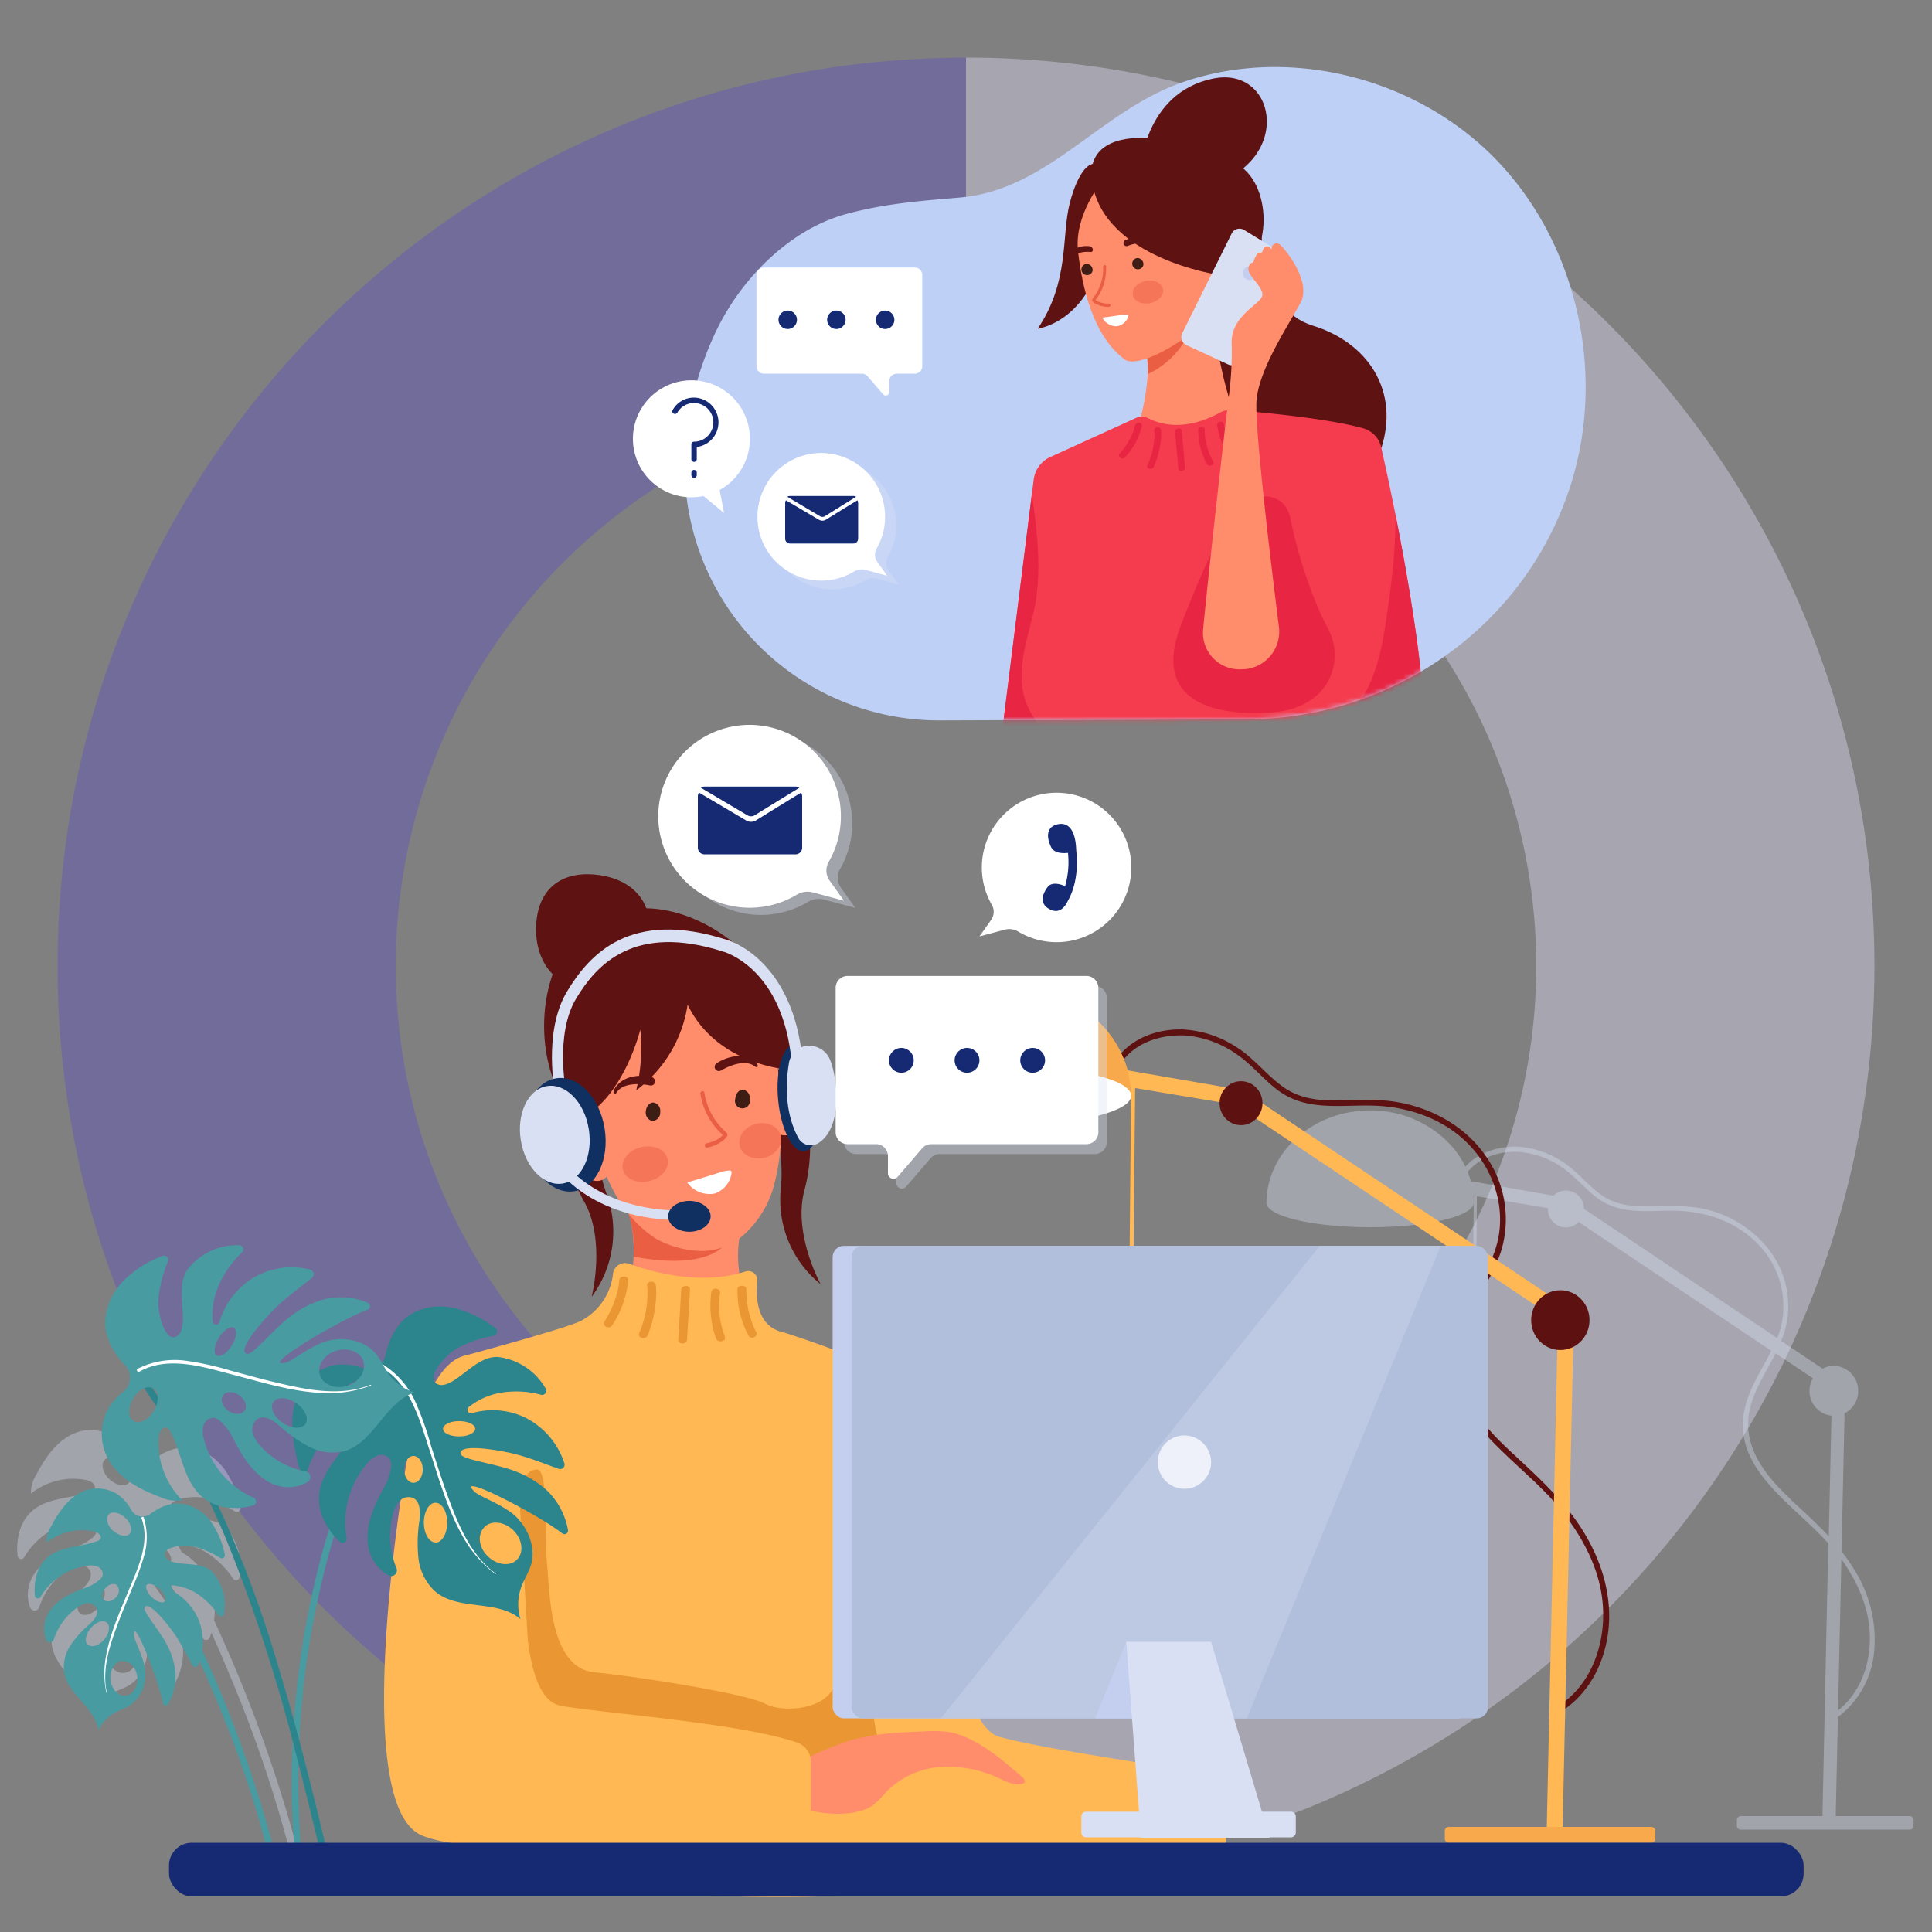 <svg id="Capa_1" data-name="Capa 1" xmlns="http://www.w3.org/2000/svg" xmlns:xlink="http://www.w3.org/1999/xlink" width="400" height="400" viewBox="0 0 400 400">
  <rect x="0" y="0" width="400" height="400" fill="#808080" stroke="none"/>
  <defs>
    <style>
      .cls-1, .cls-17 {
        fill: #fff;
      }

      .cls-2 {
        fill: #6558b8;
        opacity: 0.49;
      }

      .cls-3 {
        opacity: 0.44;
      }

      .cls-4 {
        fill: #d8d5ed;
      }

      .cls-5 {
        fill: #ea9632;
      }

      .cls-30, .cls-6 {
        opacity: 0.37;
      }

      .cls-30, .cls-7 {
        fill: #d9e0f3;
      }

      .cls-8 {
        fill: #5d1111;
      }

      .cls-9 {
        fill: #ffb854;
      }

      .cls-10 {
        fill: #f7a94b;
      }

      .cls-11 {
        fill: #ff8d6b;
      }

      .cls-12, .cls-15 {
        fill: #ea5f44;
      }

      .cls-13 {
        fill: #5e1212;
      }

      .cls-14 {
        fill: #3e1d15;
      }

      .cls-15 {
        opacity: 0.5;
      }

      .cls-16 {
        fill: #0f3060;
      }

      .cls-17 {
        opacity: 0.26;
      }

      .cls-18 {
        fill: #489ba1;
      }

      .cls-19 {
        fill: #2c848d;
      }

      .cls-20 {
        fill: #c4ceee;
      }

      .cls-21 {
        fill: #b1bfdd;
      }

      .cls-22, .cls-23 {
        fill: #eef1fa;
      }

      .cls-22 {
        opacity: 0.2;
      }

      .cls-24 {
        fill: #162a74;
      }

      .cls-25 {
        fill: #bfd0f7;
      }

      .cls-26 {
        mask: url(#mask);
      }

      .cls-27 {
        fill: none;
        stroke: #162a74;
        stroke-miterlimit: 10;
      }

      .cls-28 {
        fill: #f53c4e;
      }

      .cls-29 {
        fill: #e82542;
      }
    </style>
    <mask id="mask" x="141.05" y="13.88" width="187.24" height="144.68" maskUnits="userSpaceOnUse">
      <path class="cls-1" d="M258.09,148.93c29.76-.1,56.68-18.6,66.48-46.69q1-2.77,1.68-5.57c5.68-22.38-.7-47.63-16.92-64.06S267.42,9.54,245.5,16.8c-17.64,5.84-32.6,19.82-51.11,21.4-8.27.71-15.61.68-23.67,2.82a37.72,37.72,0,0,0-25,22.14c-5.44,13-5.37,26.63-3.42,40.63,0,.18.05.36.08.55a52.65,52.65,0,0,0,52.38,44.81Z"/>
    </mask>
  </defs>
  <path class="cls-2" d="M200,81.94v-70C96.13,11.92,11.92,96.13,11.92,200S96.13,388.08,200,388.08v-70a118.06,118.06,0,0,1,0-236.12Z"/>
  <g class="cls-3">
    <path class="cls-4" d="M200,388.08c103.87,0,188.08-84.21,188.08-188.08S303.87,11.92,200,11.92v70a118.06,118.06,0,0,1,0,236.12Z"/>
  </g>
  <g>
    <g>
      <path class="cls-5" d="M168,366.3l-.38,0h-.11l-.24,0-.57-.1a10.21,10.21,0,0,1-3.13-1.23c-.47-.28-.82.58-.36.86a9.71,9.71,0,0,0,4.85,1.5c.51,0,.46-1-.06-1Z"/>
      <path class="cls-5" d="M167.6,369.42a10.17,10.17,0,0,1-5-.6c-.5-.18-.65.77-.16.95a11.76,11.76,0,0,0,3.69.7,8.37,8.37,0,0,0,1.58-.08.46.46,0,0,0,.37-.51c0-.24-.21-.5-.43-.46Z"/>
      <path class="cls-5" d="M163.41,381.68l.09-.06.1-.06c.07,0-.08,0,0,0l.07,0a10.22,10.22,0,0,1,.94-.46,9.32,9.32,0,0,1,3.19-.73c.52,0,.46-1-.05-1a9.54,9.54,0,0,0-4.8,1.5c-.45.31,0,1.12.45.82Z"/>
      <path class="cls-5" d="M162.72,378.28a8.62,8.62,0,0,1,4.6-.78c.22,0,.39-.27.37-.51a.45.45,0,0,0-.42-.46,9.76,9.76,0,0,0-3.44.33,6.53,6.53,0,0,0-1.38.5c-.47.24-.21,1.16.27.92Z"/>
      <path class="cls-5" d="M167.4,373.18l-4.61,0h-.66c-.52,0-.47,1,.05,1l4.61,0h.66c.52,0,.46-1,0-1Z"/>
    </g>
    <g>
      <path class="cls-5" d="M244.83,371.53h-.49l-.24,0-.57-.08a11,11,0,0,1-3.12-1.07c-.46-.25-.83.52-.36.76a10.45,10.45,0,0,0,4.83,1.3c.52,0,.47-.86,0-.86Z"/>
      <path class="cls-5" d="M244.43,374.3a11.22,11.22,0,0,1-5-.5c-.5-.15-.66.69-.17.84a13.24,13.24,0,0,0,3.68.6,9.25,9.25,0,0,0,1.58-.08.44.44,0,0,0,.38-.46c0-.21-.21-.44-.43-.4Z"/>
      <path class="cls-5" d="M240.17,385.19l.09-.05.1-.06c.07,0-.08.05,0,0l.07,0a8.78,8.78,0,0,1,.95-.41,10.64,10.64,0,0,1,3.19-.68c.52,0,.47-.88,0-.85a10.49,10.49,0,0,0-4.8,1.36c-.45.28,0,1,.45.72Z"/>
      <path class="cls-5" d="M239.5,382.18a9.8,9.8,0,0,1,4.6-.72.42.42,0,0,0,.38-.45.44.44,0,0,0-.43-.41,11,11,0,0,0-3.43.32,7.42,7.42,0,0,0-1.38.45c-.48.21-.22,1,.26.81Z"/>
      <path class="cls-5" d="M244.2,377.64h-5.26c-.52,0-.47.86.05.86h5.26c.52,0,.47-.86-.05-.86Z"/>
    </g>
    <g>
      <g class="cls-6">
        <path class="cls-7" d="M395.4,376H380.07l.45-20.51A19,19,0,0,0,388,342.18,27,27,0,0,0,383.92,325a37,37,0,0,0-2.65-3.82l.63-28.57a5.21,5.21,0,0,0-2.23-9.84,4.94,4.94,0,0,0-2.32.6l-8.57-5.74c.24-.58.46-1.17.66-1.78a19.1,19.1,0,0,0-2.78-16.57,23.4,23.4,0,0,0-15.24-9.24,50.69,50.69,0,0,0-9.93-.3c-3.5.08-6.95-.22-9.91-2.32s-5.11-5-8.14-6.94a18.86,18.86,0,0,0-9.13-3.06c-4-.18-8.29,1.15-10.94,4.16l0-.07c-.23-.48-.49-1-.77-1.42-.05-.09-.1-.18-.16-.27-.27-.44-.56-.87-.87-1.28l-.24-.33c-.3-.39-.62-.77-1-1.14-.11-.11-.21-.23-.31-.34-.34-.35-.68-.69-1-1a22.63,22.63,0,0,0-15.36-5.83c-11.78,0-21.34,8.53-21.46,19.09,0,2.81,9.61,5.09,21.46,5.09s21.3-2.24,21.45-5l-.27,28.89a1.71,1.71,0,1,0,2,1.78A1.73,1.73,0,0,0,305.5,278l.28-30.32,14.7,2.45c0,.06,0,.12,0,.18a3.77,3.77,0,0,0,3.72,3.82,3.66,3.66,0,0,0,2.64-1.13l39.89,26.67c-1.79,3.58-4.05,6.94-5.2,10.8-3.94,13.19,9.8,20.84,17,29.08L377.32,376H360.39a.8.8,0,0,0-.79.81V378a.8.8,0,0,0,.79.81h35a.8.8,0,0,0,.79-.81v-1.14A.8.8,0,0,0,395.4,376Zm-8.28-37.89c.28,6-1.83,12.32-6.57,16l.69-31.31C384.46,327.35,386.86,332.54,387.12,338.14Zm-82-89.4c0-.41,0-.82-.07-1.23l.08,0Zm22.83,1.58v0a3.77,3.77,0,0,0-3.72-3.82,3.64,3.64,0,0,0-2.58,1.08l-17.14-3c-.1-.38-.22-.75-.34-1.12,0,0,0-.1-.05-.15-.08-.21-.16-.42-.25-.63,2.49-3.16,6.91-4.41,10.82-4.14a18.08,18.08,0,0,1,8.64,3.14c2.58,1.73,4.56,4.18,7,6.11,5.12,4.07,11.17,2.72,17.18,2.93,6.19.22,12.54,2.56,16.83,7.29a18.28,18.28,0,0,1,4.26,17.19c-.19.63-.41,1.25-.65,1.86Zm42.76,60.07c-5-4.61-10-10.76-8.52-18.16.9-4.38,3.44-8.08,5.44-12l7.71,5.15a5.32,5.32,0,0,0-.7,2.61,5.13,5.13,0,0,0,4.54,5.14l-.55,24.94C376.1,315.38,373.38,312.91,370.67,310.39Z"/>
        <path class="cls-7" d="M43.37,327.86a14.1,14.1,0,0,0-5.78-6.54l-.86-1.71a.66.66,0,0,1,.21,0,12.89,12.89,0,0,1,5.88,1.88,18.12,18.12,0,0,1,5.45,5.37.74.74,0,0,0,1.33-.27,12,12,0,0,0-2.7-10.08c-2.76-3.1-8.89-1.25-11.21-3.34-2.17-2.63,3.3-3.49,5.94-3.15a21.41,21.41,0,0,1,7,2.89.76.76,0,0,0,1.15-.82,21.29,21.29,0,0,0-3.18-7.72c-2-2.8-5.21-4.87-8.59-4.7a10.64,10.64,0,0,0-4.59,1.44,14.49,14.49,0,0,0-1.83,1.16,3.13,3.13,0,0,1-4.57-1,11.21,11.21,0,0,0-3.19-3.68,9.12,9.12,0,0,0-7.51-1.17c-4.08,1.2-6.82,5.08-8.82,8.91a7,7,0,0,0-1.1,3.91A14.05,14.05,0,0,1,18,306.45c.9.19,2,1,1.56,1.81a1.52,1.52,0,0,1-.84.58c-4,1.48-8.83,1.13-12.08,4-2.53,2.21-3.36,5.82-3,9.26a.73.73,0,0,0,1.37.31,15.77,15.77,0,0,1,11.48-7.59,4.48,4.48,0,0,1,2.46.26A2,2,0,0,1,20,317.11a2.44,2.44,0,0,1-.83,1.22A9.6,9.6,0,0,1,16,320.16c-3.32,1.2-7,2.77-9,5.85a7.56,7.56,0,0,0-.76,6.8,1,1,0,0,0,1.9-.12A15.33,15.33,0,0,1,13.9,325a5.11,5.11,0,0,1,2.49-1,2.29,2.29,0,0,1,2.26,1.21c.61,1.39-.63,2.85-1.74,3.86a25.86,25.86,0,0,0-4.53,5,9.83,9.83,0,0,0-1.66,6.47c.78,5.62,7.56,8.77,8.42,14.38a9,9,0,0,1,3.91-4.29c1.25-.69,2.67-1.05,3.87-1.83,2.53-1.63,3.73-4.9,3.62-8s-2.34-7-2.72-8.69c-.61-6,5.89,10.35,7.1,16.32a.65.65,0,0,0,1.2.21,13.42,13.42,0,0,0,1.71-8.19,18.8,18.8,0,0,0-1.77-5.78c-1.55-3.34-5.72-8.13-5.75-9.39.55-2.5,5.56,3.65,7.44,6.43,1.6,2.36,2.85,4.94,4.25,7.43a.79.79,0,0,0,1.42-.1c.13-.32.24-.66.35-1q3.52,7.83,6.66,15.84a265.92,265.92,0,0,1,9.35,28.59,5.6,5.6,0,0,1,1.54-.47,293.47,293.47,0,0,0-17-46.53A14.54,14.54,0,0,0,43.37,327.86ZM21.61,302.31c.79-.92,2.57-.64,4,.63s1.91,3.05,1.12,4-2.57.64-4-.63S20.82,303.23,21.61,302.31Zm-.81,17.86c.87-1,2.14-1.32,2.84-.69s.57,2-.3,3-2.14,1.32-2.84.69S19.93,321.18,20.8,320.17ZM16.53,334c-.88-.79-.55-2.65.73-4.14s3-2.07,3.92-1.27.55,2.65-.73,4.14S17.41,334.8,16.53,334Zm12,7.76c.26,2.32-1,4.38-2.78,4.59s-3.45-1.51-3.71-3.83,1-4.38,2.77-4.59S28.29,339.43,28.55,341.76Zm6.71-18.4c-.5.58-1.88.16-3.09-.93s-1.79-2.44-1.29-3,1.87-.15,3.08.94S35.75,322.79,35.26,323.36Z"/>
      </g>
      <g>
        <g>
          <path class="cls-8" d="M231,222.4c2.1-6,8.8-8.38,14.57-8a21.47,21.47,0,0,1,10.3,3.75c3.07,2.05,5.42,5,8.31,7.27,6.1,4.85,13.31,3.24,20.46,3.5,7.39.26,15,3,20.05,8.68,4.92,5.42,7.23,13.3,5.08,20.48-1.92,6.45-6.43,11.71-8.36,18.16-4.72,15.82,11.9,24.95,20.48,34.84,5.28,6.09,9.64,13.68,10,22,.35,7.52-2.44,15.44-8.7,19.76-.67.46,0,1.57.63,1.11,5.29-3.65,8.32-9.66,9.13-16,.91-7.22-1.21-14.34-4.88-20.46-4.14-6.9-10-12-15.79-17.42s-11.95-12.83-10.14-21.64c1.45-7.08,6.5-12.68,8.68-19.5a22.75,22.75,0,0,0-3.32-19.74c-4.25-6.08-11.05-9.76-18.15-11-3.94-.69-7.86-.45-11.83-.36-4.18.09-8.29-.26-11.82-2.77s-6.08-6-9.69-8.26a22.41,22.41,0,0,0-10.88-3.65c-6.26-.29-13.13,2.54-15.37,9-.27.78.94,1.11,1.21.34Z"/>
          <g>
            <polygon class="cls-9" points="323.49 379.83 320.21 379.75 322.55 273.37 255.78 228.73 232.54 224.86 233.06 221.54 257.29 225.72 325.87 271.57 323.49 379.83"/>
            <ellipse class="cls-8" cx="323.05" cy="273.32" rx="6.04" ry="6.19"/>
            <ellipse class="cls-8" cx="256.94" cy="228.4" rx="4.44" ry="4.55"/>
          </g>
          <g>
            <g>
              <path class="cls-9" d="M208.53,223.85c11.21,0,20.9,1.26,25.66,3.09-.09-12.62-11.5-22.83-25.57-22.83s-25.42,10.17-25.56,22.75C187.88,225.07,197.47,223.85,208.53,223.85Z"/>
              <path class="cls-10" d="M226.5,210.68c-6.4,3.72-13.23,5.44-20.48,6.7-6.07,1.06-11.41,2.1-16.25,6.17a22.48,22.48,0,0,1-3.63,2.42c5.27-1.29,13.31-2.12,22.39-2.12,11.21,0,20.9,1.26,25.66,3.09A21.84,21.84,0,0,0,226.5,210.68Z"/>
            </g>
            <path class="cls-1" d="M234.19,226.86c0,3.35-11.45,6.07-25.57,6.07s-25.56-2.72-25.56-6.07,11.44-6.06,25.56-6.06S234.19,223.51,234.19,226.86Z"/>
          </g>
          <g>
            <polygon class="cls-9" points="233.85 261.98 234.2 223.79 235.03 223.8 234.67 261.99 233.85 261.98"/>
            <path class="cls-9" d="M236.19,263.49a2,2,0,1,1-4-.21,2,2,0,0,1,2.09-1.94A2,2,0,0,1,236.19,263.49Z"/>
          </g>
          <rect class="cls-10" x="299.13" y="378.24" width="43.59" height="3.28" rx="0.79"/>
        </g>
        <g>
          <g>
            <path class="cls-11" d="M154.77,250.3a24.73,24.73,0,0,0-1.6,13.88,30.65,30.65,0,0,0,4.16,11.31,1.7,1.7,0,0,1,.37,1.18,1.58,1.58,0,0,1-.75.9c-4.45,3.06-10.06,4-15.41,3.53s-10.5-2.17-15.56-4c-.25-.09-.55-.24-.55-.51a.69.69,0,0,1,.17-.38A29.54,29.54,0,0,0,127,243.7"/>
            <path class="cls-12" d="M131.19,260.18s.6-4.2-1.67-11.18c0,0,9.91,8.76,20.41,8.76C149.93,257.76,146.58,263.06,131.19,260.18Z"/>
          </g>
          <g>
            <path class="cls-9" d="M120.39,273.41a12.59,12.59,0,0,0,6.53-9.69,2.51,2.51,0,0,1,3.32-2.07c5,1.81,15,4.53,24.09,1.6a1.87,1.87,0,0,1,2.44,2c-.34,3.68,0,9.41,5.39,10.58,0,0,13.93,4.39,17.35,6.81,0,0,1.93,26.47,5.14,40A115.38,115.38,0,0,1,187,367.26c-2.36,17.94,7,13.61,6,20.86s-61.71,4.5-90.95,1.51c0,0-1.83.4,1.39-13.22s0-82.36-4.5-89l-3.22-6.59S117.66,274.93,120.39,273.41Z"/>
            <path class="cls-9" d="M178.11,281.81s9.26,3,11.74,10.76c2.81,8.81,5.86,63.91,17,67,9.71,2.72,34.38,6,44.23,7.95a4,4,0,0,1,3.16,4.14l-.5,10a3.13,3.13,0,0,1-2.89,3c-12.69.81-65.09,3.76-68.26-2.82C179,374.35,178.11,281.81,178.11,281.81Z"/>
            <path class="cls-5" d="M107.56,310.45a7.24,7.24,0,0,1,1.62-5.19,2.39,2.39,0,0,1,2.14-1c2.29.39,1.39,14.58,1.94,19.6s.32,21.45,9.77,22.37,31.64,4.48,35.32,6.49,13.66,1.38,14.7-4.79-1.18-43.28,1.25-43.05,6.38,38.19,6.24,43.67.69,14.2,4.72,17.59-74.35,1.08-74.35,1.08Z"/>
            <path class="cls-11" d="M165.48,364.84A63.83,63.83,0,0,1,176,360.35c5-1.48,10.34-1.69,15.58-1.89a24,24,0,0,1,5,.16,16.5,16.5,0,0,1,4.3,1.49c4,1.95,7.4,4.9,10.77,7.82.35.3.71.82.41,1.16a.72.72,0,0,1-.34.19c-1.55.5-3.18-.33-4.66-1a24.73,24.73,0,0,0-12.28-2.46,17.61,17.61,0,0,0-11.3,5.17,20,20,0,0,1-2.79,2.8,8.57,8.57,0,0,1-2.79,1.21c-5,1.3-10.25,0-15.2-1.39"/>
            <path class="cls-9" d="M96.68,280.62s6.07,1.52,9.49,20.29-.21,50.52,10.07,52.28c9.42,1.6,37.24,3.58,48.86,7.61a4.18,4.18,0,0,1,2.77,4V376a4.32,4.32,0,0,1-3.89,4.35c-14.25,1.27-63.51,5.16-76.66-.36-15.42-6.48-3.21-76.87-3.21-76.87S88.24,281.65,96.68,280.62Z"/>
            <g>
              <path class="cls-5" d="M128.2,265.07c0,.24,0,.49-.08.74,0,0,0,.2,0,.1s0,.1,0,.12l-.09.47c-.07.37-.16.75-.25,1.12a21,21,0,0,1-2.64,6c-.58.89,1,1.69,1.57.8a20,20,0,0,0,3.35-9.38c.05-1-1.77-1-1.83,0Z"/>
              <path class="cls-5" d="M134,266.15a21,21,0,0,1-1.68,9.9c-.39,1,1.37,1.38,1.76.42a24.1,24.1,0,0,0,1.71-7.2,16.26,16.26,0,0,0,0-3.12.88.88,0,0,0-.91-.79c-.46,0-1,.36-.91.79Z"/>
              <path class="cls-5" d="M156.54,275.75a1.62,1.62,0,0,0-.1-.18l-.1-.2c-.07-.14.08.16,0,0l-.07-.14a17,17,0,0,1-.75-1.9,19.38,19.38,0,0,1-1-6.38c0-1-1.82-1-1.83,0a19.47,19.47,0,0,0,2.31,9.62c.52.91,2.09.11,1.57-.81Z"/>
              <path class="cls-5" d="M150.09,276.75a17.78,17.78,0,0,1-1-9.15c.05-.43-.46-.8-.92-.8a.88.88,0,0,0-.91.8,20.72,20.72,0,0,0,.24,6.8,15.39,15.39,0,0,0,.79,2.78c.4.95,2.16.54,1.76-.43Z"/>
              <path class="cls-5" d="M141.05,267c-.19,3-.37,6-.55,9.08,0,.44-.05.87-.08,1.31-.06,1,1.76,1,1.82,0,.19-3,.37-6.05.55-9.08,0-.44.05-.87.08-1.31.06-1-1.76-1-1.82,0Z"/>
            </g>
          </g>
          <g>
            <path class="cls-13" d="M124.42,219.83s-3.18,15.51,1.22,27.5a22.63,22.63,0,0,1-3.15,21.16s3-11.62-1.55-19.71-5.17-17.43-3.84-21.48S124.42,219.83,124.42,219.83Z"/>
            <path class="cls-13" d="M156.05,219.3s6.9,14.19,5.6,26.93a22.4,22.4,0,0,0,8.26,19.66s-5.79-10.47-3.36-19.48.71-18.2-1.58-21.77S156.05,219.3,156.05,219.3Z"/>
            <path class="cls-11" d="M161.09,229.76a7.19,7.19,0,0,1,1.95-3.95c.7-.72,1.79-1.29,2.65-.8a2.64,2.64,0,0,1,1,2,9.86,9.86,0,0,1-.15,4.19,5.72,5.72,0,0,1-2.37,3.34,3.1,3.1,0,0,1-2.08.49,1.94,1.94,0,0,1-1.56-1.4"/>
            <path class="cls-11" d="M123.36,237A2.64,2.64,0,0,0,122,235.5a6.41,6.41,0,0,0-2-.54,3.25,3.25,0,0,0-1.52,0,2.39,2.39,0,0,0-1.43,2.16,5.3,5.3,0,0,0,.69,2.65,9.75,9.75,0,0,0,3.52,4,4.61,4.61,0,0,0,2.23.73,2.63,2.63,0,0,0,2.12-.91"/>
            <path class="cls-11" d="M122.42,219.21c-1.81,5.43-.59,11.37.77,16.94a44,44,0,0,0,1.81,6.06c2.36,5.83,5.6,10.9,10.82,14.25a20.14,20.14,0,0,0,9.91,2.54,13.29,13.29,0,0,0,9.08-4.13,21.24,21.24,0,0,0,5.49-9.63c1.68-6.86,1.7-11.79,1.25-18.85s-1.83-15.81-6.51-21c-2.17-2.42-5-4.5-8.24-4.56"/>
            <g>
              <path class="cls-13" d="M134.4,192.64c-.48,7.14-6.37,12.54-13.17,12.07s-10.68-6.3-10.21-13.44,5-10.71,11.78-10.23S134.87,185.5,134.4,192.64Z"/>
              <path class="cls-13" d="M157,200.63c-2.73-4.57-15.41-15.53-29.47-11.83-17.26,4.55-18.31,31.09-9.25,41l.32.34c0,1.28.06,2.07.06,2.07a14.46,14.46,0,0,0,1.34-.55c3.86,4.14,2.12,2,.35-.16,8.83-4.42,12.22-18.35,12.22-18.35a38.38,38.38,0,0,1-.84,12.58A27.05,27.05,0,0,0,142.36,208C148.68,221,164,221.51,164,221.51S164.47,206.37,157,200.63Zm-38.67,28.44.25-.43c0,.26,0,.5,0,.74Z"/>
            </g>
            <g>
              <path class="cls-1" d="M142.3,244.82l6.87-2.11a5.54,5.54,0,0,1,1.92-.36.39.39,0,0,1,.26.07.51.51,0,0,1,.1.48,5.19,5.19,0,0,1-3.51,4.21,5.63,5.63,0,0,1-5.64-2.29"/>
              <path class="cls-13" d="M149.17,221.71c1.82-1.12,5.09-2.4,7-1,.9.68,1-.28.07-1-2.37-1.78-5.47-1.07-7.8.37a.91.91,0,0,0-.39,1.18.85.85,0,0,0,1.16.4Z"/>
              <path class="cls-13" d="M134.64,224.74c-2.09-.45-5.58-.59-6.91,1.36-.64.94-1,.05-.37-.88,1.68-2.47,4.84-2.82,7.51-2.23a.91.91,0,0,1,.74,1,.87.87,0,0,1-1,.76Z"/>
              <path class="cls-12" d="M145,226.43a14.6,14.6,0,0,0,2.64,6.34,13.09,13.09,0,0,0,1.06,1.28c.21.22.43.44.65.64.05.05.25.18.27.25s0,.09-.1.18a4,4,0,0,1-1.35.95,6.89,6.89,0,0,1-1.92.64c-.54.1-.37,1,.18.87a7.39,7.39,0,0,0,3.46-1.6c.34-.31.85-.73.66-1.26-.1-.28-.4-.47-.61-.67s-.47-.46-.7-.71a13.69,13.69,0,0,1-3.4-7.09c-.09-.56-.93-.38-.84.18Z"/>
              <path class="cls-14" d="M136.69,230.26a1.76,1.76,0,0,1-1.62,1.84,1.78,1.78,0,0,1-1.36-2c.07-1.07.79-1.89,1.62-1.83A1.76,1.76,0,0,1,136.69,230.26Z"/>
              <path class="cls-14" d="M155.24,227.66a1.55,1.55,0,1,1-3-.21c.08-1.07.8-1.89,1.63-1.83A1.77,1.77,0,0,1,155.24,227.66Z"/>
              <path class="cls-15" d="M138.21,240c.41,2-1.34,4-3.9,4.56s-5-.56-5.38-2.51,1.34-4,3.9-4.56S137.8,238,138.21,240Z"/>
              <path class="cls-15" d="M161.67,235.24c.41,1.95-1.18,4-3.54,4.48s-4.62-.64-5-2.59,1.18-4,3.55-4.48S161.26,233.29,161.67,235.24Z"/>
            </g>
            <g>
              <g>
                <path class="cls-16" d="M161.11,227.77c.59,6.1,3,10.84,5.41,10.6s3.87-5.38,3.29-11.47-3-10.84-5.41-10.6S160.53,221.68,161.11,227.77Z"/>
                <path class="cls-17" d="M163.86,227.5c.36,3.75,1.85,6.67,3.33,6.52s2.38-3.31,2-7.06-1.85-6.68-3.32-6.53S163.5,223.74,163.86,227.5Z"/>
              </g>
              <path class="cls-7" d="M115,226.8c-.11-.53-2.64-13.18,2.41-21.55,4.62-7.65,13.07-17.08,33-10.69.52.14,13.79,4,15.74,25l-2.25.29c-1.78-19.13-13.59-22.67-14.1-22.81-18.51-5.95-26.27,2.66-30.49,9.65-4.51,7.45-2.1,19.44-2.08,19.56Z"/>
              <g>
                <ellipse class="cls-16" cx="116" cy="234.75" rx="8.24" ry="11.81" transform="matrix(0.99, -0.16, 0.16, 0.99, -35.38, 21.1)"/>
                <path class="cls-7" d="M121.89,233.72c.93,5.56-1.46,10.63-5.34,11.31s-7.78-3.28-8.71-8.85,1.46-10.63,5.34-11.31S121,228.15,121.89,233.72Z"/>
              </g>
              <path class="cls-7" d="M163.34,220.11a4.22,4.22,0,0,1,4.89-3.54,4.63,4.63,0,0,1,3.62,2.83c1.53,3.77,2.78,14.17-2.55,17.35a2.94,2.94,0,0,1-4.06-1.23C163.84,232.92,162.06,227.84,163.34,220.11Z"/>
              <g>
                <path class="cls-7" d="M139.69,252.61C120.8,252,114.3,240.67,114,240.19l1.67-1c.06.11,6.3,10.83,24,11.43Z"/>
                <path class="cls-16" d="M147.13,251.83c0,1.76-2,3.19-4.4,3.19s-4.4-1.43-4.4-3.19,2-3.2,4.4-3.2S147.13,250.06,147.13,251.83Z"/>
              </g>
            </g>
          </g>
        </g>
        <g>
          <g>
            <path class="cls-18" d="M80.9,285.44A178.61,178.61,0,0,0,66.58,322a181.59,181.59,0,0,0-6,38.93A178.63,178.63,0,0,0,61,383.25c.07.88,1.42.89,1.35,0a178.27,178.27,0,0,1,1.14-39.18,180.13,180.13,0,0,1,9.6-37.82,174.26,174.26,0,0,1,9-20.11c.41-.79-.75-1.48-1.17-.7Z"/>
            <g>
              <path class="cls-19" d="M113.1,308.45a20.4,20.4,0,0,0-5.75-3.58c-3.78-1.66-10.86-2.54-11.81-3.6-1.37-2.55,7.43-1.16,11.07-.23,3.1.78,6.06,2,9.09,3.08a.92.92,0,0,0,1.14-1.18,16.12,16.12,0,0,0-8.22-9.5,15.55,15.55,0,0,0-10.9-.86.73.73,0,0,1-.67-1.26,14.63,14.63,0,0,1,6.4-2.93,19.73,19.73,0,0,1,8.61.39.86.86,0,0,0,.93-1.26,13.11,13.11,0,0,0-9.7-6.54c-4.63-.51-8.52,5.79-12,5.79-3.78-.58.26-5.52,2.77-7.27a24.21,24.21,0,0,1,8.11-2.93.89.89,0,0,0,.38-1.59,23,23,0,0,0-8.39-4.14c-3.76-.85-8-.15-10.79,2.6a12.83,12.83,0,0,0-2.87,4.77,20.17,20.17,0,0,0-.71,2.41,3.6,3.6,0,0,1-4.67,2.63,12.31,12.31,0,0,0-5.42-.69,10.53,10.53,0,0,0-7.28,4.8c-2.62,4.16-2.11,9.59-1,14.41A8,8,0,0,0,63.29,306a16.76,16.76,0,0,1,7.89-11.23c.91-.53,2.45-.7,2.66.35a1.81,1.81,0,0,1-.29,1.14c-2.36,4.36-6.72,7.77-7.42,12.71-.54,3.83,1.39,7.57,4.22,10.24a.84.84,0,0,0,1.4-.79A18.74,18.74,0,0,1,76,303a5.14,5.14,0,0,1,2.28-1.68,2.15,2.15,0,0,1,2.5.88,2.77,2.77,0,0,1,.18,1.69,11.64,11.64,0,0,1-1.4,4c-2,3.58-3.92,7.73-3.38,11.91a8.49,8.49,0,0,0,4.34,6.4,1.18,1.18,0,0,0,1.55-1.57,17.82,17.82,0,0,1-.76-11,6.08,6.08,0,0,1,1.37-2.81,2.58,2.58,0,0,1,2.82-.7c1.54.72,1.55,2.92,1.35,4.64a30.13,30.13,0,0,0-.22,7.76A11,11,0,0,0,90,329.4c4.79,4.2,12.9,1.67,17.75,5.81a10.5,10.5,0,0,1,.19-6.69c.57-1.55,1.51-2.95,2-4.54,1-3.35-.41-7.07-2.75-9.61S100,310.15,98.41,309c-4.89-4.64,12.64,4.3,18,8.47a.74.74,0,0,0,1.18-.73A15.07,15.07,0,0,0,113.1,308.45Zm-38-17.55c-2.14,0-3.87-1.13-3.87-2.53s1.73-2.53,3.87-2.53S79,287,79,288.37,77.28,290.9,75.14,290.9ZM85.6,307c-1.06,0-1.92-1.24-1.92-2.78s.86-2.78,1.92-2.78,1.93,1.25,1.93,2.78S86.67,307,85.6,307Zm4.57,12.34c-1.33,0-2.41-1.84-2.41-4.1s1.08-4.11,2.41-4.11,2.42,1.84,2.42,4.11S91.51,319.38,90.17,319.38Zm1.57-23.53c0-.87,1.49-1.58,3.32-1.58s3.32.71,3.32,1.58-1.48,1.58-3.32,1.58S91.74,296.72,91.74,295.85Zm8.41,20.49c1.38-1.56,4.06-1.38,6,.41s2.37,4.5,1,6.06-4,1.38-6-.41S98.78,317.9,100.15,316.34Z"/>
              <path class="cls-1" d="M78.84,283.05c6,3.29,8,10.79,10,16.9s3.79,12.56,7,18.2a25.08,25.08,0,0,0,6.57,7.62c.34.26.4.12,0-.14-5.25-4-7.78-10.55-10-16.69-1.14-3.17-2.13-6.39-3.17-9.59A65.19,65.19,0,0,0,85.9,290a17.73,17.73,0,0,0-6.72-7.56c-.38-.21-.72.38-.34.59Z"/>
            </g>
          </g>
          <g>
            <path class="cls-19" d="M27.09,283.53A170.09,170.09,0,0,1,48,321.61a340.75,340.75,0,0,1,13.3,41.61c2.1,8,4,16.11,6,24.18.21.86,1.5.49,1.3-.38-3.44-14.37-6.91-28.74-11.24-42.86a238,238,0,0,0-16.14-40.6,153.57,153.57,0,0,0-12.95-20.75c-.52-.7-1.68,0-1.15.72Z"/>
            <path class="cls-18" d="M66.78,269.1a20.37,20.37,0,0,0-6.05,3c-3.42,2.35-8,8-9.37,8.21-2.84-.22,3.09-7,5.82-9.66,2.33-2.24,5-4.12,7.47-6.14a1,1,0,0,0-.35-1.63,15.57,15.57,0,0,0-12.24,1.91,16.22,16.22,0,0,0-6.63,8.91.71.71,0,0,1-1.4-.1,15.53,15.53,0,0,1,1.09-7.1,20.72,20.72,0,0,1,5-7.2.87.87,0,0,0-.52-1.49A13,13,0,0,0,39,262.61c-2.94,3.7.1,10.47-1.8,13.5-2.54,2.94-4.38-3.23-4.45-6.34a25.78,25.78,0,0,1,2-8.56.87.87,0,0,0-1.1-1.19,22.94,22.94,0,0,0-7.94,5c-2.74,2.77-4.49,6.82-3.74,10.69a12.92,12.92,0,0,0,2.34,5.07,20.93,20.93,0,0,0,1.58,1.92,3.75,3.75,0,0,1-.38,5.45A12.84,12.84,0,0,0,22,292.4a11,11,0,0,0,0,8.87c2,4.52,6.7,7,11.25,8.71a7.5,7.5,0,0,0,4.47.62,17,17,0,0,1-4.9-12.89c.06-1.08.76-2.5,1.73-2.1a1.73,1.73,0,0,1,.77.87c2.3,4.4,2.71,10,6.38,13.29,2.84,2.55,7,2.92,10.67,1.94a.86.86,0,0,0,.12-1.63,18.29,18.29,0,0,1-10.25-12,5.34,5.34,0,0,1-.13-2.88,2.19,2.19,0,0,1,2.07-1.67,2.71,2.71,0,0,1,1.49.76,11.51,11.51,0,0,1,2.54,3.4c1.86,3.65,4.2,7.58,7.91,9.38a8.07,8.07,0,0,0,7.6-.25,1.2,1.2,0,0,0-.44-2.18,16.92,16.92,0,0,1-9.43-5.34,6.12,6.12,0,0,1-1.55-2.7,2.71,2.71,0,0,1,1-2.81c1.43-.93,3.24.25,4.53,1.37a29.17,29.17,0,0,0,6.23,4.4,10.4,10.4,0,0,0,7.39.84c6-1.83,8.38-10.19,14.4-12.11a10.09,10.09,0,0,1-5.37-3.8c-.95-1.34-1.59-2.91-2.64-4.17-2.22-2.66-6-3.49-9.36-2.86s-7.35,3.87-9.1,4.6c-6.46,1.69,10.39-8.54,16.75-10.92a.77.77,0,0,0,0-1.42A14.26,14.26,0,0,0,66.78,269.1Zm-35,23.12c-1.17,1.84-3,2.72-4.18,1.95s-1.13-2.86,0-4.7,3-2.72,4.18-2S32.94,290.38,31.78,292.22Zm18.9-.23c-.58.92-2.07,1-3.33.15s-1.8-2.25-1.22-3.17,2.06-1,3.32-.15S51.26,291.08,50.68,292Zm12.59,2.78c-.73,1.15-2.82,1.08-4.68-.15s-2.77-3.17-2-4.32,2.81-1.08,4.67.16S64,293.62,63.27,294.77ZM44.85,280.62c-.71-.47-.48-2.14.51-3.71s2.39-2.48,3.11-2,.48,2.14-.52,3.72S45.57,281.1,44.85,280.62Zm21.35,3.91c-.53-2,1.08-4.24,3.59-4.93s5,.41,5.5,2.44-1.08,4.24-3.59,4.93S66.73,286.56,66.2,284.53Z"/>
            <path class="cls-1" d="M28.83,284c5.94-3.36,13.19-1,19.26.58s12.35,3.56,18.73,3.84a24.32,24.32,0,0,0,9.81-1.51c.4-.16.32-.28-.09-.13-6.12,2.35-12.86,1-19.09-.48-3.21-.74-6.38-1.64-9.56-2.49a62.5,62.5,0,0,0-9.52-2.1,17.08,17.08,0,0,0-9.85,1.67c-.38.21-.07.83.31.62Z"/>
          </g>
          <g>
            <path class="cls-18" d="M56.29,381.3a255.11,255.11,0,0,0-15.78-42.53c-3.64-7.8-7.58-15.45-11.71-23a.68.68,0,0,0-1.19.65A346.47,346.47,0,0,1,47,357.37a227.42,227.42,0,0,1,8,24.33A4.72,4.72,0,0,1,56.29,381.3Z"/>
            <g>
              <path class="cls-18" d="M36.31,346A16.08,16.08,0,0,0,34.8,341c-1.32-2.84-4.87-6.92-4.89-8,.47-2.13,4.73,3.1,6.32,5.46,1.36,2,2.43,4.21,3.62,6.33a.67.67,0,0,0,1.21-.09,12.45,12.45,0,0,0,0-9.48,12.11,12.11,0,0,0-5.7-6,.55.55,0,0,1,.23-1,11,11,0,0,1,5,1.6,15.43,15.43,0,0,1,4.64,4.57.62.62,0,0,0,1.13-.23,10.2,10.2,0,0,0-2.3-8.58c-2.35-2.63-7.56-1.06-9.53-2.84-1.85-2.24,2.8-3,5-2.67a18.06,18.06,0,0,1,6,2.45.65.65,0,0,0,1-.7,18,18,0,0,0-2.71-6.56,8.85,8.85,0,0,0-7.3-4,9.27,9.27,0,0,0-3.91,1.22,14.57,14.57,0,0,0-1.55,1,2.66,2.66,0,0,1-3.89-.88,9.48,9.48,0,0,0-2.71-3.13,7.75,7.75,0,0,0-6.4-1c-3.47,1-5.79,4.32-7.5,7.58a6,6,0,0,0-.93,3.32,12,12,0,0,1,9.83-2.31c.76.17,1.71.85,1.32,1.55a1.26,1.26,0,0,1-.71.48c-3.42,1.26-7.52,1-10.28,3.39-2.15,1.87-2.86,4.95-2.56,7.87a.62.62,0,0,0,1.16.27,13.4,13.4,0,0,1,9.77-6.46,3.71,3.71,0,0,1,2.09.22,1.68,1.68,0,0,1,1,1.75,2.08,2.08,0,0,1-.71,1,8.35,8.35,0,0,1-2.73,1.56c-2.83,1-5.92,2.35-7.63,5a6.49,6.49,0,0,0-.65,5.79.86.86,0,0,0,1.62-.1A13,13,0,0,1,16,332.82a4.36,4.36,0,0,1,2.12-.88A1.94,1.94,0,0,1,20,333c.51,1.19-.54,2.42-1.48,3.29a21.54,21.54,0,0,0-3.85,4.24,8.31,8.31,0,0,0-1.42,5.5c.67,4.78,6.43,7.47,7.17,12.24a7.68,7.68,0,0,1,3.32-3.66C24.8,354,26,353.69,27,353a7.69,7.69,0,0,0,3.08-6.78c-.09-2.61-2-6-2.31-7.39-.52-5.08,5,8.8,6,13.88a.55.55,0,0,0,1,.18A11.5,11.5,0,0,0,36.31,346Zm-12.85-29c-1.2-1.08-1.63-2.6-1-3.38s2.2-.54,3.4.54,1.62,2.59,1,3.38S24.66,318,23.46,316.91Zm-1.9,14.35a1.89,1.89,0,0,1,.26-2.54c.74-.86,1.82-1.12,2.42-.58a1.89,1.89,0,0,1-.26,2.53C23.24,331.53,22.16,331.79,21.56,331.26Zm-3.37,9.23c-.75-.67-.47-2.25.62-3.52s2.58-1.76,3.33-1.08.47,2.25-.62,3.52S18.94,341.17,18.19,340.49Zm12.2-12.41c.42-.49,1.6-.13,2.63.8s1.52,2.07,1.1,2.56-1.6.14-2.63-.79S30,328.57,30.39,328.08Zm-5.14,15.75c1.52-.18,2.94,1.28,3.16,3.26s-.84,3.72-2.36,3.9-2.94-1.28-3.16-3.25S23.73,344,25.25,343.83Z"/>
              <path class="cls-1" d="M29.31,314.38c1.77,4.86-.69,10.11-2.52,14.53s-3.92,9-4.81,13.78a19.39,19.39,0,0,0,0,7.59c.07.33.17.27.1,0-1-4.9.71-9.85,2.43-14.41.88-2.35,1.88-4.66,2.83-7a48.21,48.21,0,0,0,2.56-7,13.69,13.69,0,0,0-.13-7.64.25.25,0,0,0-.48.16Z"/>
            </g>
          </g>
        </g>
        <g>
          <path class="cls-7" d="M224.88,375.09h42.4a1,1,0,0,1,1,1v3.31a1,1,0,0,1-1,1h-42.4a1,1,0,0,1-1-1v-3.31A1,1,0,0,1,224.88,375.09Z"/>
          <g>
            <rect class="cls-20" x="172.39" y="257.94" width="131.76" height="97.83" rx="2.33"/>
            <rect class="cls-21" x="176.3" y="257.94" width="131.76" height="97.83" rx="2.33"/>
            <polygon class="cls-22" points="194.8 355.77 273.25 257.94 298.29 257.94 258.15 355.77 194.8 355.77"/>
            <path class="cls-23" d="M250.75,302.85a5.52,5.52,0,1,1-5.52-5.66A5.59,5.59,0,0,1,250.75,302.85Z"/>
          </g>
          <polygon class="cls-20" points="233.18 339.93 226.72 355.77 238.27 355.77 233.18 339.93"/>
          <polygon class="cls-7" points="250.75 339.93 262.89 380.49 236.23 380.49 233.18 339.93 250.75 339.93"/>
        </g>
      </g>
    </g>
    <rect class="cls-24" x="34.99" y="381.52" width="338.43" height="11.11" rx="4.7"/>
  </g>
  <g>
    <path class="cls-25" d="M258.09,148.93c29.76-.1,56.68-18.6,66.48-46.69q1-2.77,1.68-5.57c5.68-22.38-.7-47.63-16.92-64.06S267.42,9.54,245.5,16.8c-17.64,5.84-28.28,22.52-46.79,24.1-8.28.71-15.24,1.21-23.3,3.35C164,47.26,154.09,57,148.77,67.53c-4.37,8.62-8.46,22.26-6.51,36.26,0,.18.05.36.08.55a52.65,52.65,0,0,0,52.38,44.81Z"/>
    <g class="cls-26">
      <g>
        <path class="cls-27" d="M251,56.7s.66-9.73,6.76-9.19S252,67.19,251,56.7Z"/>
        <g>
          <g>
            <path class="cls-13" d="M261.22,47.42s-.86,16.48,10.58,20,18,13.52,14.19,25.35c0,0-36.17,3.31-36.55-18.58S261.22,47.42,261.22,47.42Z"/>
            <g>
              <path class="cls-11" d="M237.87,71s.36,13.34-3.63,20.13c0,0,11.39,4.52,22.52-2,0,0-7.93-19.29-4-30.61"/>
              <path class="cls-12" d="M237.71,77.42a17.76,17.76,0,0,0,9-9.7l-9.47,4S237.69,75.21,237.71,77.42Z"/>
            </g>
            <g>
              <path class="cls-13" d="M225.48,34.26s-2.24,1-4,7.8,0,16.21-6.64,26c0,0,12-1.52,14.06-19.63S225.48,34.26,225.48,34.26Z"/>
              <path class="cls-11" d="M228.24,37.45s-5.89,7-5.05,14.55,3.17,17.72,9.77,22.5c0,0,3.21,2.8,16.72-7.73s4.21-26.27-2.14-29.95S232.59,32.33,228.24,37.45Z"/>
              <g>
                <path class="cls-13" d="M252.22,56.89S228.84,53.52,226.16,38s25.09-8.62,31.5-2.9S263,57.31,252.22,56.89Z"/>
                <path class="cls-13" d="M236,35.66s.64-16.44,15.18-19.4,17.36,21.68-7.25,23.17"/>
              </g>
              <g>
                <path class="cls-15" d="M240.78,59.84c.25,1.27-.94,2.58-2.66,2.93s-3.32-.41-3.58-1.68.94-2.58,2.66-2.93S240.53,58.57,240.78,59.84Z"/>
                <path class="cls-12" d="M229,55.2a10.72,10.72,0,0,1-1,5,10.5,10.5,0,0,1-.61,1.09q-.18.28-.39.57s-.16.16-.16.21,0,.06.1.12a3.13,3.13,0,0,0,1.14.49,5.19,5.19,0,0,0,1.52.18c.42,0,.41.65,0,.66a5.55,5.55,0,0,1-2.8-.65c-.31-.17-.74-.41-.68-.82a1.49,1.49,0,0,1,.36-.57c.15-.2.29-.41.42-.62a10,10,0,0,0,1.5-5.65.33.33,0,0,1,.66,0Z"/>
                <path class="cls-13" d="M233.45,50.93c1.5-.6,4.09-1.14,5.33.1.6.61.76-.09.17-.68-1.57-1.59-4-1.44-5.89-.67a.65.65,0,0,0,.39,1.25Z"/>
                <path class="cls-14" d="M236.74,54.79a1.17,1.17,0,1,1-1.21-1.37A1.3,1.3,0,0,1,236.74,54.79Z"/>
                <path class="cls-14" d="M226.23,55.93a1.17,1.17,0,1,1-1.3-1.3A1.31,1.31,0,0,1,226.23,55.93Z"/>
                <path class="cls-13" d="M225.85,52.17c-1.35-.13-3.47.08-3.78,1.5-.16.69-.59.13-.44-.55.4-1.81,2.2-2.32,3.93-2.15a.79.79,0,0,1,.68.6c.08.31-.09.63-.39.6Z"/>
                <path class="cls-1" d="M228.34,65.75l4-.55a3.45,3.45,0,0,1,1.11,0,.3.3,0,0,1,.14.06.28.28,0,0,1,0,.28,2.9,2.9,0,0,1-2.35,2,3.24,3.24,0,0,1-3-1.76"/>
              </g>
            </g>
            <g>
              <path class="cls-7" d="M265.49,52.45l-7.91-4.84a1.82,1.82,0,0,0-2.58.74L244.77,69a1.82,1.82,0,0,0,.87,2.45l8.62,4a1.81,1.81,0,0,0,2.4-.86l9.52-19.82A1.83,1.83,0,0,0,265.49,52.45Z"/>
              <circle class="cls-20" cx="258.74" cy="56.54" r="1.44"/>
            </g>
          </g>
          <g>
            <path class="cls-28" d="M237.84,86.65c2.54,1.28,7.64,2.65,14.7-1.2a4.81,4.81,0,0,1,2.67-.57c4.77.38,19.75,1.69,27.2,3.85a5.28,5.28,0,0,1,3.58,4c2.07,9.16,8.25,37.88,9.06,57.53.14,3.32-2.27,6.17-5.28,6.25l-77.23,2c-3.17.08-5.58-2.92-5.15-6.4L214,99.4a6,6,0,0,1,3.19-4.66l17.39-7.92C236,86.13,236.49,86,237.84,86.65Z"/>
            <path class="cls-29" d="M288.9,106.47c.15,8.08-1.08,16.44-2.14,23.42-1,6.39-2.74,13.42-7.53,18.08-6.76,6.58-16.46,4.53-24.92,5.42-11.27,1.19-32.06,7-40.15-4.64-4.84-7-1.93-14.59-.18-22,1.83-7.77.81-16.29-.34-24.49l-6.25,49.94c-.43,3.48,2,6.48,5.15,6.4l77.23-2c3-.08,5.42-2.93,5.28-6.25C294.5,136.87,291.44,119.23,288.9,106.47Z"/>
            <path class="cls-29" d="M258.35,125.21l1.17-22.12s6.42-2.1,7.71,4.52,4.28,16.15,7.75,22.6.49,16.4-11.62,17.28-25.09-2.28-18.78-18.24A230.39,230.39,0,0,1,255.47,105"/>
            <g>
              <path class="cls-29" d="M235,88a4.58,4.58,0,0,1-.14.53s0,.15,0,.07a.52.52,0,0,1,0,.09c0,.11-.07.22-.11.33-.1.27-.2.54-.31.8a15.06,15.06,0,0,1-2.64,4.12c-.53.59.57,1.35,1.1.76a14.46,14.46,0,0,0,3.52-6.5c.15-.74-1.22-.94-1.37-.2Z"/>
              <path class="cls-29" d="M239,89.05a15.18,15.18,0,0,1-1.45,7.29c-.32.71,1,1,1.32.35a17.4,17.4,0,0,0,1.43-5.29,11.94,11.94,0,0,0,.09-2.31.67.67,0,0,0-.68-.61c-.35,0-.73.25-.71.57Z"/>
              <path class="cls-29" d="M255.89,94l-.09-.12-.1-.14c-.07-.1.08.11,0,0l-.07-.09a14.47,14.47,0,0,1-.77-1.31,13.73,13.73,0,0,1-1.48-4.55c-.11-.75-1.48-.54-1.37.21a14.19,14.19,0,0,0,2.79,6.78c.5.61,1.59-.16,1.09-.77Z"/>
              <path class="cls-29" d="M251.17,95.49a12.84,12.84,0,0,1-1.74-6.6c0-.31-.44-.52-.78-.47a.65.65,0,0,0-.59.68,14.69,14.69,0,0,0,.94,5,10.09,10.09,0,0,0,.89,2c.41.65,1.69.15,1.28-.51Z"/>
              <path class="cls-29" d="M243.29,89.36l.6,6.71.09,1c.07.76,1.43.55,1.37-.21l-.6-6.7-.09-1c-.07-.75-1.43-.54-1.37.21Z"/>
            </g>
            <path class="cls-11" d="M257.36,138.55l.38,0a7.81,7.81,0,0,0,7.05-8.74c-1.77-14.07-5.15-42.21-4.62-47.16.7-6.64,6.69-15.45,9.11-20s-3.71-11.73-4.45-12.13-1.81.23-1.47,1.13c0,0-1.35-1.68-2,.41-.24.75-.84-.68-1.75,1.89-.32.88-.73,0-1.13,1.5s3.22,4,2.86,5.77S254.85,65.37,255,71a70.84,70.84,0,0,1-.69,11.87c-.16,1.2-3.69,31.53-5.22,47.47A7.57,7.57,0,0,0,257.36,138.55Z"/>
          </g>
        </g>
      </g>
    </g>
    <g>
      <path class="cls-1" d="M148.15,79.82a12.11,12.11,0,0,1,.85,21.63l.9,4.75-4.26-3.5a12.11,12.11,0,1,1,2.51-22.88Z"/>
      <path class="cls-24" d="M143.14,92.12V92a.55.55,0,0,1,.55-.55,4,4,0,0,0,0-8,3.92,3.92,0,0,0-3.46,2,.56.56,0,0,1-.76.19.54.54,0,0,1-.19-.76,5,5,0,0,1,4.41-2.56,5.13,5.13,0,0,1,.57,10.22v2.53a.56.56,0,0,1-1.12,0Zm0,5.73a.56.56,0,1,1,1.12,0v.53a.56.56,0,0,1-1.12,0Z"/>
    </g>
    <g>
      <path class="cls-30" d="M173.41,95.6a13.21,13.21,0,0,1,10.38,19.75,2.48,2.48,0,0,0,.11,2.68L186,121l-4.45-1.19a3.05,3.05,0,0,0-2.38.31,13.21,13.21,0,1,1-5.73-24.48Z"/>
      <g>
        <path class="cls-1" d="M171.11,93.84a13.21,13.21,0,0,1,10.38,19.75,2.5,2.5,0,0,0,.11,2.68l2.07,2.93L179.23,118a3.09,3.09,0,0,0-2.38.31,13.21,13.21,0,1,1-5.74-24.48Z"/>
        <g>
          <path class="cls-24" d="M169.74,106.86l-6.73-4a.94.94,0,0,1,.55-.17H176.7a1,1,0,0,1,.55.17c-.89.54-2.71,1.66-6.44,4A1,1,0,0,1,169.74,106.86Z"/>
          <path class="cls-24" d="M169.56,107.61a1.4,1.4,0,0,0,.71.19,1.37,1.37,0,0,0,.73-.21c3.1-1.92,5.4-3.34,6.51-4a1,1,0,0,1,.16.53v7.41a1,1,0,0,1-1,1H163.56a1,1,0,0,1-1-1v-7.41a1,1,0,0,1,.17-.54Z"/>
        </g>
      </g>
    </g>
    <g>
      <path class="cls-1" d="M189.39,55.39H158.17A1.55,1.55,0,0,0,156.62,57V75.81a1.55,1.55,0,0,0,1.55,1.56h20.28a1.55,1.55,0,0,1,1.18.54l3.21,3.73a.72.72,0,0,0,1.27-.47V78.92a1.54,1.54,0,0,1,1.55-1.55h3.73a1.55,1.55,0,0,0,1.55-1.56V57A1.55,1.55,0,0,0,189.39,55.39Z"/>
      <g>
        <path class="cls-24" d="M165,66.21a1.91,1.91,0,1,1-1.91-1.91A1.91,1.91,0,0,1,165,66.21Z"/>
        <path class="cls-24" d="M175.07,66.21a1.91,1.91,0,1,1-1.9-1.91A1.91,1.91,0,0,1,175.07,66.21Z"/>
        <path class="cls-24" d="M185.17,66.21a1.91,1.91,0,1,1-1.91-1.91A1.92,1.92,0,0,1,185.17,66.21Z"/>
      </g>
    </g>
  </g>
  <g>
    <g>
      <path class="cls-1" d="M217.49,164.18a15.48,15.48,0,0,0-12.16,23.13,2.9,2.9,0,0,1-.13,3.14l-2.42,3.43,5.2-1.39a3.58,3.58,0,0,1,2.79.36,15.47,15.47,0,1,0,6.72-28.67Z"/>
      <path class="cls-24" d="M222.82,176.05c-.18-5.65-2.73-5.85-4.36-5.23s-1.91,2.31-.86,4.53c.6,1.27,2.23,1.37,3.51,1.23a17.87,17.87,0,0,1-.59,6.87c-1.17-.48-2.8-.88-3.62.2-1.34,1.77-1.4,3.38,0,4.35,1.12.78,2.88,1.22,4.13-1.38C223.18,182.87,223.1,178.5,222.82,176.05Z"/>
    </g>
    <g>
      <path class="cls-30" d="M159.05,151.63a18.92,18.92,0,0,1,14.87,28.3,3.56,3.56,0,0,0,.16,3.84l3,4.2-6.37-1.7a4.39,4.39,0,0,0-3.4.44,18.93,18.93,0,1,1-8.22-35.08Z"/>
      <g>
        <path class="cls-1" d="M156.71,150.14a18.93,18.93,0,0,1,14.87,28.3,3.58,3.58,0,0,0,.16,3.85l3,4.2-6.37-1.71a4.35,4.35,0,0,0-3.4.45,18.93,18.93,0,1,1-8.22-35.09Z"/>
        <g>
          <path class="cls-24" d="M154.74,168.8l-9.64-5.71a1.38,1.38,0,0,1,.78-.24h18.83a1.4,1.4,0,0,1,.79.25c-1.28.78-3.88,2.37-9.22,5.68A1.47,1.47,0,0,1,154.74,168.8Z"/>
          <path class="cls-24" d="M154.48,169.87a2,2,0,0,0,1,.28,2,2,0,0,0,1.05-.3c4.43-2.75,7.73-4.78,9.32-5.74a1.34,1.34,0,0,1,.23.77V175.5a1.39,1.39,0,0,1-1.39,1.39H145.88a1.4,1.4,0,0,1-1.4-1.39V164.88a1.32,1.32,0,0,1,.25-.78Z"/>
        </g>
      </g>
    </g>
    <g>
      <path class="cls-30" d="M177.22,204.11h49.46a2.47,2.47,0,0,1,2.46,2.47v29.89a2.46,2.46,0,0,1-2.46,2.46H194.54a2.46,2.46,0,0,0-1.86.86l-5.09,5.92a1.15,1.15,0,0,1-2-.75V241.4a2.47,2.47,0,0,0-2.46-2.47h-5.9a2.46,2.46,0,0,1-2.46-2.46V206.58A2.47,2.47,0,0,1,177.22,204.11Z"/>
      <path class="cls-1" d="M175.48,202.06h49.46a2.47,2.47,0,0,1,2.46,2.47v29.89a2.46,2.46,0,0,1-2.46,2.46H192.8a2.48,2.48,0,0,0-1.87.86l-5.09,5.92a1.14,1.14,0,0,1-2-.75v-3.56a2.47,2.47,0,0,0-2.46-2.47h-5.9a2.46,2.46,0,0,1-2.47-2.46V204.53A2.47,2.47,0,0,1,175.48,202.06Z"/>
      <g>
        <circle class="cls-24" cx="186.61" cy="219.53" r="2.57"/>
        <circle class="cls-24" cx="200.21" cy="219.53" r="2.57"/>
        <circle class="cls-24" cx="213.8" cy="219.53" r="2.57"/>
      </g>
    </g>
  </g>
</svg>
